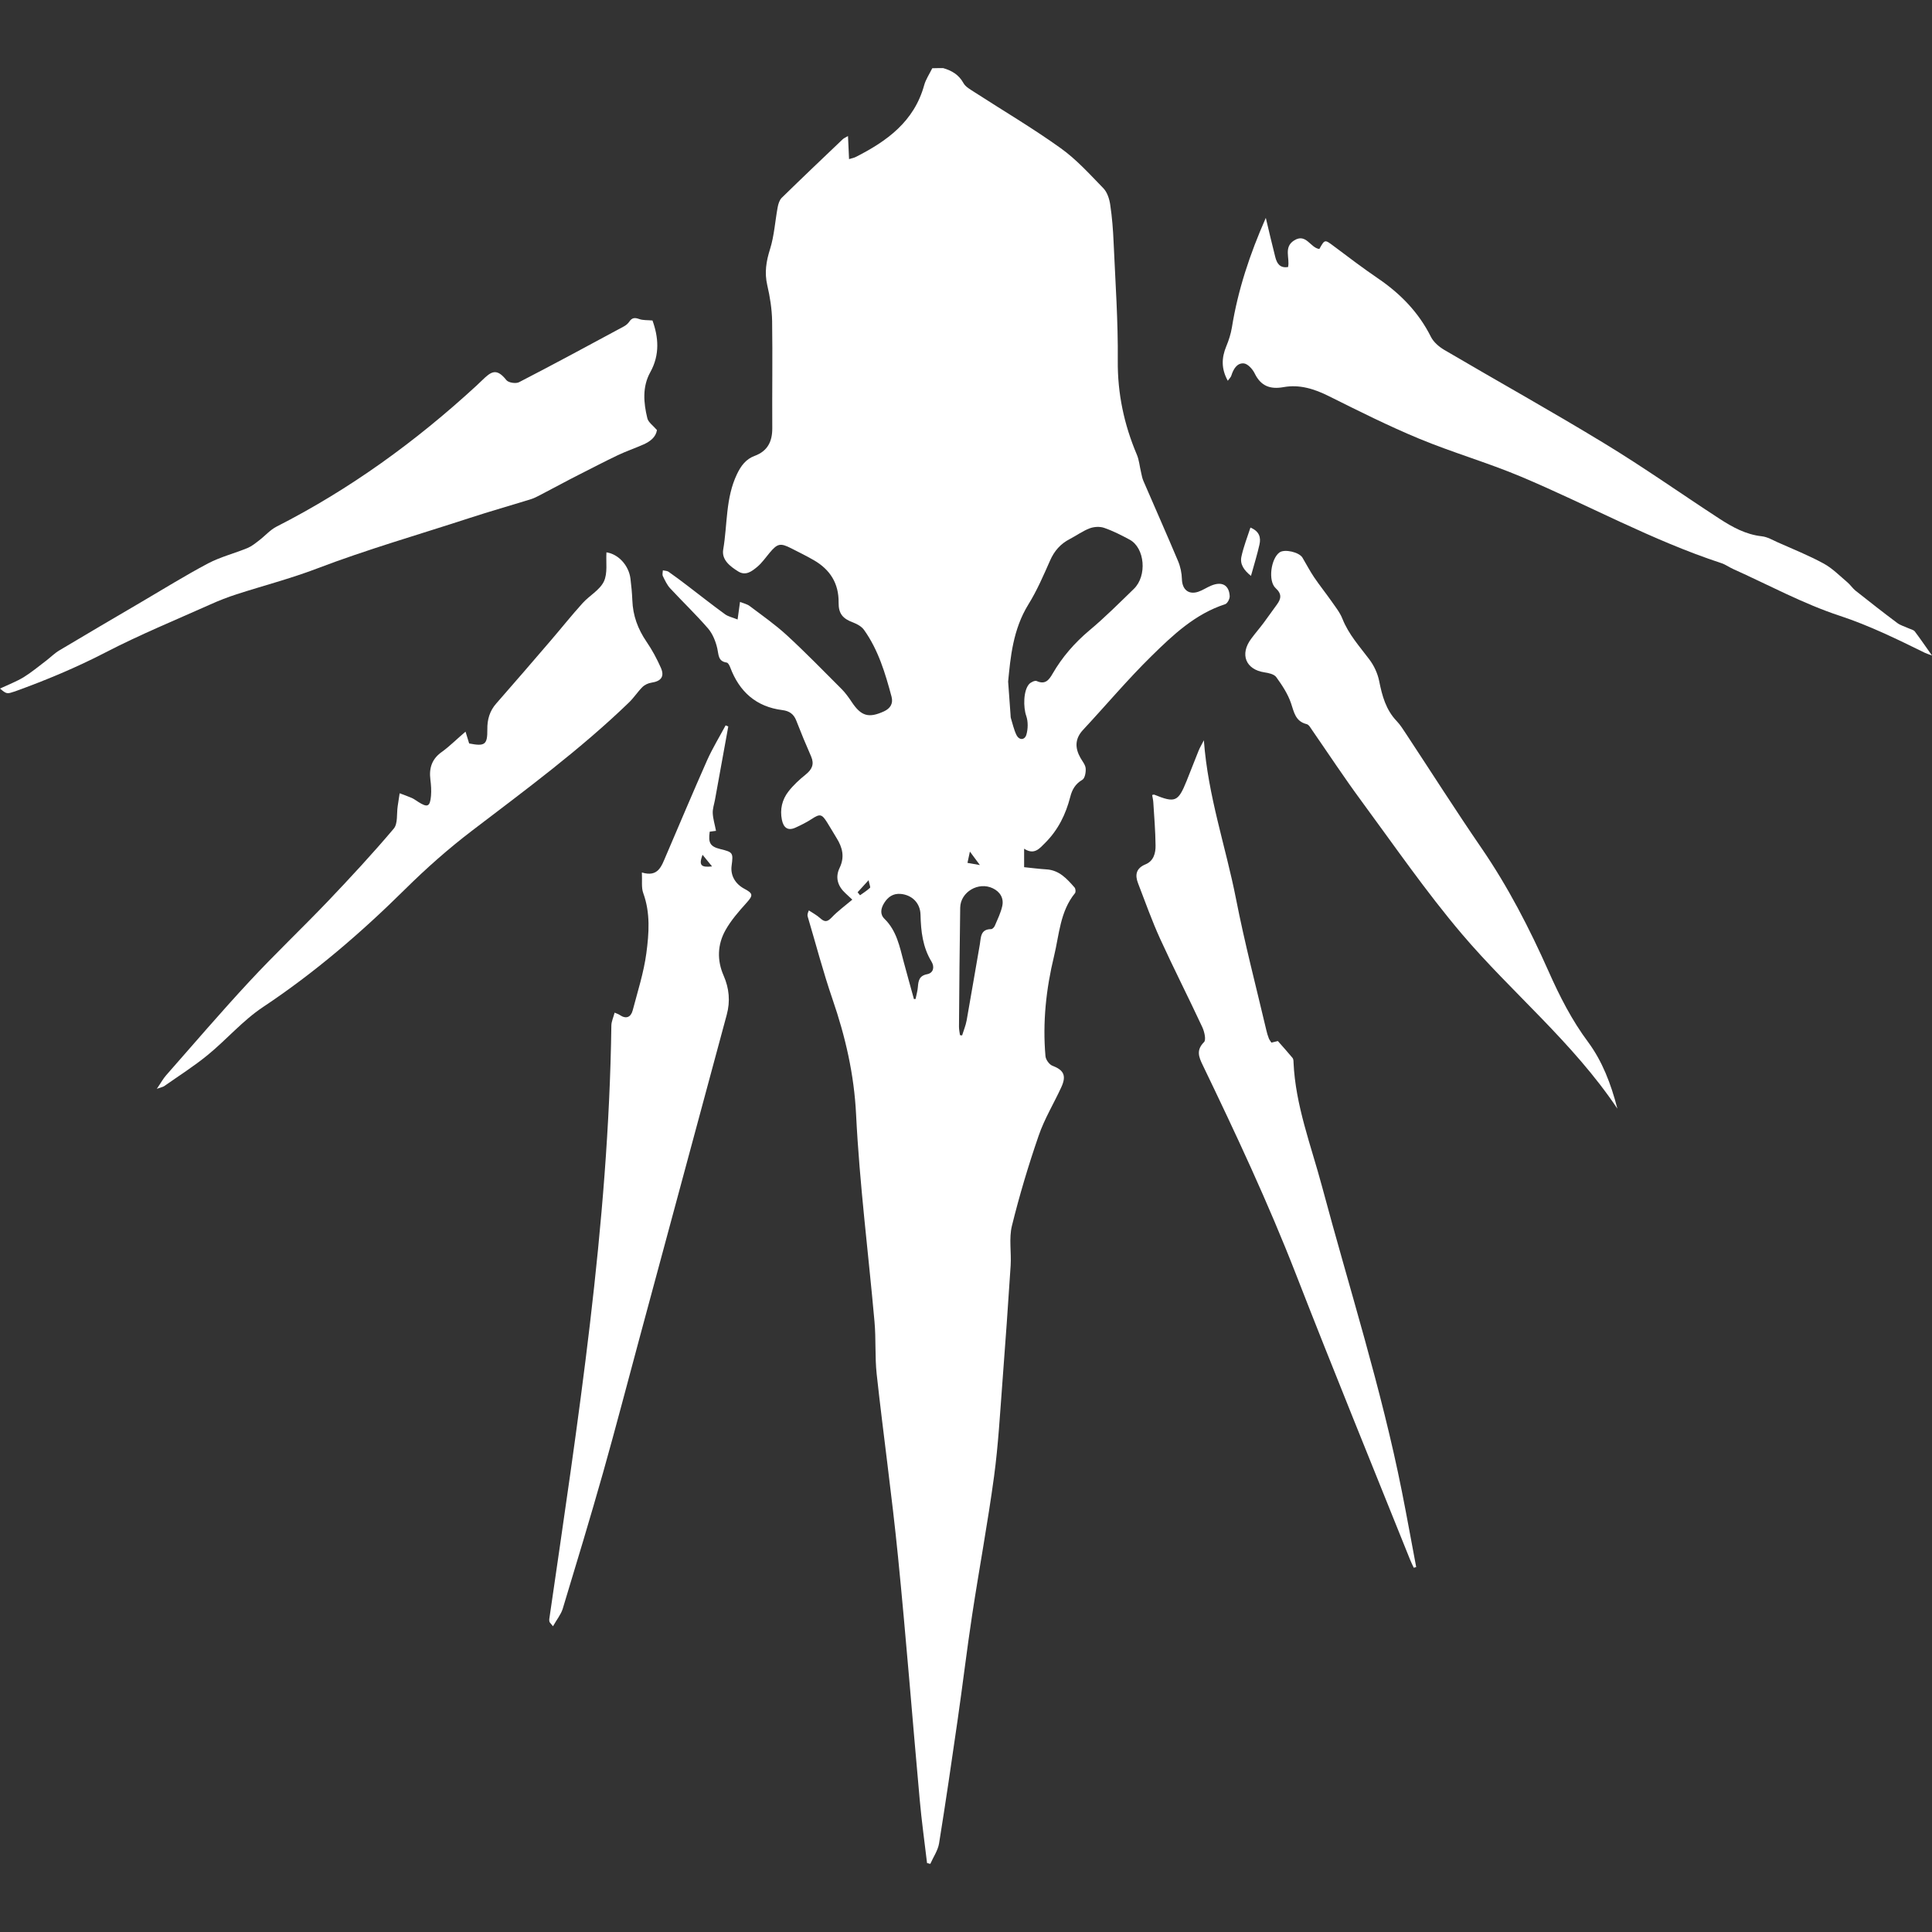<?xml version="1.0" encoding="UTF-8" standalone="no"?>
<!-- Generator: Adobe Illustrator 23.0.4, SVG Export Plug-In  -->

<svg
   xmlns:dc="http://purl.org/dc/elements/1.1/"
   xmlns:cc="http://creativecommons.org/ns#"
   xmlns:rdf="http://www.w3.org/1999/02/22-rdf-syntax-ns#"
   xmlns:svg="http://www.w3.org/2000/svg"
   xmlns="http://www.w3.org/2000/svg"
   xmlns:sodipodi="http://sodipodi.sourceforge.net/DTD/sodipodi-0.dtd"
   xmlns:inkscape="http://www.inkscape.org/namespaces/inkscape"
   version="1.1"
   x="0px"
   y="0px"
   width="255.15"
   height="255.15"
   viewBox="0 0 255.15 255.15"
   xml:space="preserve"
   id="svg24"
   sodipodi:docname="corvus_cabal.svg"
   inkscape:version="0.92.3 (2405546, 2018-03-11)"><rect x="0" y="0" width="255.15" height="255.15" fill="#333333" stroke="none"/><sodipodi:namedview
   pagecolor="#ffffff"
   bordercolor="#666666"
   borderopacity="1"
   objecttolerance="10"
   gridtolerance="10"
   guidetolerance="10"
   inkscape:pageopacity="0"
   inkscape:pageshadow="2"
   inkscape:window-width="1920"
   inkscape:window-height="1017"
   id="namedview26"
   showgrid="false"
   fit-margin-top="0"
   fit-margin-left="0"
   fit-margin-right="0"
   fit-margin-bottom="0"
   inkscape:zoom="0.99519272"
   inkscape:cx="-181.41038"
   inkscape:cy="118.59"
   inkscape:window-x="-8"
   inkscape:window-y="-8"
   inkscape:window-maximized="1"
   inkscape:current-layer="svg24" />
<defs
   id="defs2">
</defs>
<g
   id="g22"
   transform="translate(-3.0517578e-6,8.995)">
    <g
   id="g20">
        <path
   d="m 124.56,0 c 1.14,0.33 2.07,0.87 2.68,1.98 0.28,0.51 0.93,0.85 1.46,1.2 3.79,2.45 7.69,4.75 11.36,7.38 2.09,1.49 3.85,3.45 5.66,5.31 0.51,0.53 0.79,1.41 0.9,2.16 0.25,1.66 0.38,3.33 0.45,5.01 0.23,5.19 0.6,10.39 0.55,15.58 -0.04,4.36 0.83,8.44 2.51,12.41 0.31,0.72 0.37,1.55 0.56,2.33 0.09,0.39 0.15,0.79 0.31,1.15 1.52,3.53 3.08,7.03 4.57,10.57 0.32,0.75 0.5,1.61 0.52,2.42 0.04,1.35 0.86,2.08 2.15,1.66 0.6,-0.2 1.14,-0.58 1.73,-0.82 1.41,-0.58 2.35,-0.07 2.43,1.39 0.02,0.36 -0.3,0.97 -0.6,1.07 -3.95,1.28 -6.88,4.05 -9.72,6.84 -3.16,3.1 -6.02,6.51 -9.04,9.75 -1.1,1.18 -1.09,2.4 -0.34,3.72 0.26,0.45 0.64,0.9 0.68,1.38 0.04,0.5 -0.1,1.3 -0.44,1.5 -0.93,0.54 -1.36,1.31 -1.6,2.27 -0.59,2.29 -1.59,4.33 -3.28,6.03 -0.79,0.79 -1.46,1.67 -2.81,0.8 0,0.92 0,1.63 0,2.44 0.99,0.1 1.96,0.23 2.94,0.29 1.7,0.1 2.71,1.24 3.72,2.39 0.14,0.16 0.18,0.6 0.06,0.75 -1.98,2.43 -2.08,5.48 -2.77,8.33 -1.05,4.33 -1.52,8.74 -1.13,13.2 0.04,0.46 0.5,1.1 0.91,1.26 1.5,0.57 1.89,1.3 1.18,2.84 -0.98,2.14 -2.23,4.18 -2.99,6.4 -1.35,3.91 -2.54,7.88 -3.53,11.9 -0.41,1.66 -0.06,3.5 -0.17,5.26 -0.33,5.1 -0.69,10.2 -1.08,15.3 -0.32,4.18 -0.55,8.38 -1.11,12.54 -0.83,6.13 -1.97,12.22 -2.9,18.33 -0.7,4.62 -1.25,9.26 -1.92,13.89 -0.78,5.42 -1.57,10.83 -2.44,16.23 -0.15,0.94 -0.76,1.81 -1.16,2.72 -0.14,-0.04 -0.29,-0.08 -0.43,-0.11 -0.33,-2.79 -0.72,-5.58 -0.97,-8.38 -0.97,-10.71 -1.8,-21.43 -2.87,-32.13 -0.8,-8.03 -1.93,-16.03 -2.81,-24.05 -0.25,-2.3 -0.08,-4.64 -0.29,-6.94 -0.81,-9.11 -1.98,-18.2 -2.43,-27.33 -0.26,-5.33 -1.41,-10.3 -3.12,-15.27 -1.23,-3.58 -2.19,-7.26 -3.27,-10.89 -0.05,-0.18 -0.05,-0.37 0.15,-0.82 0.51,0.34 1.06,0.63 1.51,1.04 0.57,0.51 0.92,0.5 1.48,-0.08 0.81,-0.86 1.78,-1.56 2.75,-2.38 -0.27,-0.25 -0.58,-0.54 -0.89,-0.83 -1.03,-0.94 -1.4,-2.09 -0.79,-3.36 0.7,-1.45 0.38,-2.7 -0.4,-3.95 -0.42,-0.68 -0.81,-1.37 -1.24,-2.05 -0.72,-1.15 -0.96,-1.17 -2.08,-0.44 -0.66,0.43 -1.38,0.79 -2.11,1.12 -1.03,0.47 -1.58,-0.02 -1.79,-1.03 -0.28,-1.38 0.03,-2.67 0.86,-3.74 0.65,-0.84 1.46,-1.58 2.29,-2.25 0.83,-0.67 1.15,-1.36 0.71,-2.38 -0.69,-1.57 -1.35,-3.16 -1.97,-4.76 -0.33,-0.85 -0.93,-1.25 -1.8,-1.36 -3.49,-0.43 -5.71,-2.43 -6.92,-5.66 -0.09,-0.24 -0.27,-0.59 -0.46,-0.62 -1.15,-0.17 -1.05,-1.02 -1.24,-1.86 -0.21,-0.92 -0.6,-1.91 -1.2,-2.62 -1.59,-1.84 -3.36,-3.53 -5.02,-5.32 -0.42,-0.45 -0.69,-1.05 -0.97,-1.62 -0.1,-0.2 -0.01,-0.5 0,-0.76 0.25,0.06 0.54,0.05 0.74,0.18 0.85,0.59 1.68,1.22 2.51,1.85 1.65,1.26 3.28,2.55 4.96,3.77 0.43,0.31 1,0.42 1.66,0.69 0.11,-0.82 0.2,-1.47 0.32,-2.32 0.47,0.19 0.94,0.29 1.27,0.54 1.66,1.25 3.37,2.45 4.9,3.85 2.5,2.3 4.87,4.74 7.27,7.14 0.5,0.51 0.92,1.1 1.32,1.7 1.24,1.86 2.23,2.15 4.26,1.22 0.84,-0.39 1.23,-1.04 0.99,-1.94 -0.83,-3.09 -1.74,-6.16 -3.63,-8.81 -0.31,-0.44 -0.89,-0.77 -1.41,-0.97 -1.39,-0.51 -1.97,-1.16 -1.95,-2.65 0.03,-2.54 -1.13,-4.35 -3.27,-5.59 -0.97,-0.56 -1.97,-1.05 -2.97,-1.56 -1.45,-0.74 -1.83,-0.66 -2.87,0.58 -0.54,0.64 -1.02,1.35 -1.65,1.87 -0.69,0.57 -1.5,1.21 -2.49,0.6 -1.08,-0.67 -2.22,-1.54 -1.99,-2.9 0.57,-3.32 0.3,-6.79 1.82,-9.96 0.53,-1.11 1.18,-1.98 2.34,-2.41 1.7,-0.63 2.33,-1.89 2.32,-3.65 -0.03,-4.72 0.05,-9.44 -0.02,-14.16 -0.03,-1.58 -0.28,-3.18 -0.64,-4.72 -0.39,-1.68 -0.14,-3.18 0.37,-4.79 0.55,-1.76 0.66,-3.66 1,-5.5 0.08,-0.44 0.24,-0.96 0.54,-1.26 2.66,-2.6 5.35,-5.16 8.05,-7.73 0.13,-0.13 0.32,-0.2 0.7,-0.43 0.05,1.09 0.09,2.01 0.14,3.05 0.32,-0.1 0.62,-0.15 0.88,-0.28 4.13,-2.09 7.72,-4.69 9.04,-9.48 0.22,-0.79 0.71,-1.5 1.07,-2.24 C 123.6,0 124.08,0 124.56,0 Z m 8.58,81.02 c 0.13,1.86 0.23,3.14 0.32,4.42 0.01,0.12 0,0.25 0.03,0.36 0.24,0.76 0.4,1.55 0.74,2.25 0.37,0.76 1.1,0.71 1.32,-0.02 0.22,-0.77 0.24,-1.73 -0.02,-2.48 -0.4,-1.14 -0.39,-3.34 0.38,-4.2 0.23,-0.25 0.77,-0.51 1.01,-0.4 1.13,0.51 1.62,-0.16 2.09,-0.97 1.27,-2.2 2.9,-4.07 4.86,-5.72 2.05,-1.71 3.95,-3.62 5.87,-5.48 1.78,-1.72 1.46,-5.43 -0.56,-6.51 -1.08,-0.58 -2.19,-1.15 -3.35,-1.55 -0.57,-0.2 -1.34,-0.16 -1.92,0.06 -0.92,0.35 -1.74,0.95 -2.62,1.41 -1.23,0.63 -2.05,1.57 -2.61,2.84 -0.87,1.97 -1.73,3.97 -2.86,5.79 -2.06,3.33 -2.37,7.04 -2.68,10.2 z m -6.36,46.69 c 0.09,0.01 0.19,0.03 0.28,0.04 0.2,-0.66 0.48,-1.31 0.6,-1.98 0.6,-3.34 1.15,-6.69 1.74,-10.03 0.16,-0.9 0.05,-2.03 1.5,-2.03 0.17,0 0.41,-0.26 0.49,-0.46 0.36,-0.84 0.77,-1.68 0.97,-2.57 0.24,-1.05 -0.28,-1.9 -1.24,-2.36 -1.9,-0.92 -4.28,0.49 -4.31,2.56 -0.08,5.24 -0.12,10.47 -0.16,15.71 0,0.38 0.08,0.75 0.13,1.12 z m -6.08,-4.76 c 0.07,-0.01 0.15,-0.01 0.22,-0.02 0.1,-0.53 0.26,-1.05 0.3,-1.58 0.07,-0.84 0.18,-1.49 1.24,-1.69 0.84,-0.17 0.97,-0.98 0.57,-1.64 -1.17,-1.92 -1.41,-4.01 -1.46,-6.2 -0.03,-1.57 -1.14,-2.63 -2.63,-2.76 -0.98,-0.08 -1.67,0.39 -2.17,1.2 -0.45,0.72 -0.58,1.49 0.04,2.09 1.61,1.58 2,3.66 2.54,5.69 0.44,1.64 0.9,3.28 1.35,4.91 z m 7.39,-19.48 c -0.15,0.71 -0.24,1.1 -0.32,1.49 0.43,0.08 0.87,0.15 1.64,0.29 -0.53,-0.7 -0.8,-1.07 -1.32,-1.78 z m -13.38,3.78 c -0.65,0.71 -1.05,1.15 -1.45,1.59 0.11,0.13 0.21,0.27 0.32,0.4 0.45,-0.32 0.92,-0.62 1.32,-0.99 0.08,-0.08 -0.08,-0.43 -0.19,-1 z"
   id="path4"
   inkscape:connector-curvature="0"
   style="fill:#ffffff" />
        <path
   d="m 255.15,77.58 c -0.46,-0.18 -0.71,-0.25 -0.94,-0.36 -3.67,-1.8 -7.3,-3.59 -11.24,-4.89 -4.86,-1.6 -9.43,-4.09 -14.13,-6.2 -0.51,-0.23 -0.97,-0.58 -1.5,-0.75 -9.17,-3.01 -17.62,-7.7 -26.48,-11.43 -4.4,-1.85 -9.03,-3.18 -13.44,-5.01 -4.05,-1.68 -7.98,-3.65 -11.91,-5.61 -1.92,-0.96 -3.87,-1.58 -5.99,-1.2 -1.77,0.32 -3,-0.13 -3.82,-1.81 -0.27,-0.56 -0.91,-1.27 -1.43,-1.32 -0.92,-0.08 -1.39,0.77 -1.66,1.63 -0.07,0.21 -0.26,0.37 -0.46,0.66 -0.88,-1.58 -0.83,-3.03 -0.2,-4.55 0.33,-0.79 0.6,-1.64 0.74,-2.48 0.8,-4.96 2.36,-9.67 4.48,-14.48 0.45,1.89 0.83,3.53 1.25,5.17 0.21,0.82 0.59,1.5 1.69,1.32 0.26,-1.17 -0.62,-2.62 0.8,-3.51 1.59,-1 2.13,0.98 3.33,1.13 0.73,-1.3 0.71,-1.27 1.93,-0.36 1.92,1.44 3.83,2.89 5.81,4.24 2.97,2.02 5.38,4.49 7,7.73 0.35,0.69 1.06,1.3 1.75,1.71 7.06,4.15 14.22,8.13 21.21,12.39 5.15,3.13 10.09,6.62 15.14,9.91 1.71,1.11 3.48,2.09 5.59,2.32 0.73,0.08 1.42,0.49 2.11,0.8 2.04,0.91 4.12,1.74 6.08,2.81 1.15,0.63 2.11,1.62 3.12,2.47 0.39,0.33 0.68,0.79 1.08,1.11 1.82,1.44 3.64,2.87 5.5,4.26 0.43,0.32 0.99,0.47 1.49,0.7 0.28,0.13 0.66,0.2 0.83,0.42 0.73,0.96 1.4,1.96 2.27,3.18 z"
   id="path6"
   inkscape:connector-curvature="0"
   style="fill:#ffffff" />
        <path
   d="m 73.03,205.78 c -0.37,-0.46 -0.44,-0.52 -0.46,-0.59 -0.03,-0.11 -0.04,-0.24 -0.03,-0.35 3.77,-26.02 7.84,-52.02 8.2,-78.4 0.01,-0.54 0.27,-1.08 0.43,-1.7 0.26,0.12 0.48,0.18 0.66,0.3 0.87,0.6 1.49,0.3 1.73,-0.61 0.66,-2.5 1.46,-4.99 1.8,-7.53 0.35,-2.63 0.55,-5.32 -0.41,-7.95 -0.27,-0.74 -0.12,-1.64 -0.18,-2.72 2.16,0.66 2.59,-0.84 3.17,-2.18 1.81,-4.22 3.59,-8.45 5.45,-12.65 0.71,-1.58 1.62,-3.07 2.44,-4.6 0.12,0.05 0.23,0.1 0.35,0.15 -0.59,3.23 -1.17,6.47 -1.76,9.7 -0.11,0.59 -0.32,1.18 -0.29,1.77 0.04,0.74 0.27,1.48 0.43,2.31 -0.12,0.02 -0.48,0.07 -0.83,0.11 -0.22,1.5 0.07,1.97 1.41,2.3 1.66,0.41 1.71,0.48 1.48,2.2 -0.17,1.25 0.46,2.39 1.68,3.04 1.2,0.64 1.17,0.88 0.26,1.89 -1.01,1.12 -2.02,2.28 -2.75,3.58 -1.06,1.9 -1.14,3.96 -0.24,6.01 0.73,1.67 0.89,3.38 0.41,5.15 -3.84,14.22 -7.68,28.44 -11.51,42.66 -1.6,5.93 -3.15,11.88 -4.82,17.8 -1.71,6.03 -3.52,12.02 -5.34,18.02 -0.24,0.75 -0.79,1.42 -1.28,2.29 z M 92.78,103.89 c -0.5,1.37 -0.24,1.7 1.26,1.54 -0.44,-0.54 -0.84,-1.02 -1.26,-1.54 z"
   id="path8"
   inkscape:connector-curvature="0"
   style="fill:#ffffff" />
        <path
   d="m 0,81.94 c 1.11,-0.52 2.16,-0.92 3.11,-1.49 1.04,-0.64 1.99,-1.44 2.97,-2.18 0.6,-0.46 1.14,-1.01 1.79,-1.39 3.56,-2.13 7.15,-4.23 10.73,-6.33 2.95,-1.73 5.86,-3.54 8.88,-5.14 1.64,-0.86 3.48,-1.32 5.21,-2.03 0.55,-0.23 1.04,-0.63 1.52,-1 0.79,-0.6 1.46,-1.39 2.32,-1.83 9.68,-4.93 18.38,-11.24 26.36,-18.58 0.26,-0.24 0.52,-0.49 0.78,-0.74 1.17,-1.13 1.88,-1.7 3.21,-0.02 0.27,0.34 1.25,0.49 1.67,0.27 4.65,-2.4 9.25,-4.89 13.85,-7.37 0.27,-0.15 0.54,-0.37 0.71,-0.63 0.36,-0.53 0.73,-0.55 1.31,-0.34 0.5,0.18 1.08,0.13 1.75,0.19 0.78,2.16 1.01,4.49 -0.29,6.83 -1.07,1.93 -0.89,4.03 -0.39,6.08 0.13,0.55 0.77,0.97 1.27,1.56 -0.14,0.93 -0.88,1.5 -1.77,1.9 -1.13,0.5 -2.31,0.9 -3.42,1.43 -1.72,0.82 -3.4,1.7 -5.1,2.56 -0.39,0.2 -0.78,0.4 -1.17,0.6 -1.33,0.7 -2.65,1.4 -3.98,2.1 -0.39,0.2 -0.78,0.41 -1.2,0.54 -2.7,0.84 -5.43,1.61 -8.12,2.49 -6.73,2.2 -13.54,4.15 -20.17,6.68 -3.46,1.32 -7.06,2.25 -10.59,3.39 -1.17,0.38 -2.33,0.83 -3.46,1.34 -4.63,2.07 -9.33,4 -13.83,6.33 C 10.07,79.17 6.08,80.83 1.99,82.31 0.92,82.66 0.9,82.7 0,81.94 Z"
   id="path10"
   inkscape:connector-curvature="0"
   style="fill:#ffffff" />
        <path
   d="m 167.91,128.7 c 0.38,-0.09 0.72,-0.18 0.85,-0.21 0.7,0.8 1.34,1.5 1.94,2.23 0.11,0.14 0.13,0.38 0.13,0.58 0.25,5.7 2.32,10.99 3.77,16.42 3.59,13.42 7.84,26.66 10.55,40.3 0.66,3.31 1.25,6.62 1.88,9.94 -0.11,0.03 -0.21,0.06 -0.32,0.09 -0.16,-0.35 -0.34,-0.69 -0.48,-1.05 -5.04,-12.56 -10.16,-25.08 -15.07,-37.69 -3.67,-9.43 -7.95,-18.57 -12.33,-27.66 -0.52,-1.07 -0.87,-1.97 0.18,-3.02 0.3,-0.3 0.05,-1.37 -0.22,-1.96 -1.82,-3.91 -3.78,-7.75 -5.57,-11.67 -1.09,-2.39 -1.97,-4.88 -2.92,-7.34 -0.43,-1.11 -0.27,-1.99 0.99,-2.51 1.07,-0.44 1.34,-1.49 1.32,-2.5 -0.02,-1.91 -0.18,-3.81 -0.3,-5.72 -0.02,-0.31 -0.1,-0.61 -0.15,-0.93 0.13,-0.03 0.21,-0.07 0.27,-0.05 2.77,1.12 3.16,0.96 4.28,-1.81 0.54,-1.33 1.05,-2.68 1.59,-4.01 0.15,-0.38 0.37,-0.73 0.69,-1.36 0.54,7.38 2.89,14.05 4.24,20.92 1.14,5.83 2.65,11.59 4.01,17.37 0.08,0.35 0.18,0.7 0.31,1.03 0.07,0.21 0.22,0.39 0.36,0.61 z"
   id="path12"
   inkscape:connector-curvature="0"
   style="fill:#ffffff" />
        <path
   d="m 61.48,87.63 c 0.23,0.75 0.36,1.16 0.48,1.56 2.08,0.41 2.42,0.16 2.4,-1.85 -0.02,-1.29 0.3,-2.43 1.17,-3.42 2.42,-2.76 4.82,-5.54 7.21,-8.33 1.41,-1.64 2.75,-3.33 4.2,-4.93 0.9,-1 2.26,-1.72 2.81,-2.86 0.52,-1.09 0.26,-2.55 0.34,-3.85 1.58,0.23 2.95,1.73 3.17,3.46 0.12,0.95 0.21,1.91 0.25,2.87 0.07,2.02 0.73,3.8 1.87,5.47 0.74,1.08 1.37,2.25 1.9,3.45 0.51,1.16 0.02,1.77 -1.24,1.96 -0.42,0.06 -0.9,0.28 -1.2,0.58 -0.64,0.64 -1.14,1.43 -1.79,2.05 -6.43,6.21 -13.61,11.5 -20.7,16.91 -3.11,2.37 -6.06,4.98 -8.84,7.73 -5.81,5.75 -11.96,11.04 -18.79,15.58 -2.66,1.77 -4.81,4.3 -7.31,6.34 -1.81,1.48 -3.8,2.74 -5.72,4.09 -0.17,0.12 -0.41,0.15 -0.98,0.36 0.55,-0.8 0.84,-1.35 1.24,-1.8 3.64,-4.14 7.23,-8.33 10.98,-12.37 3.37,-3.63 6.97,-7.04 10.39,-10.62 2.97,-3.12 5.9,-6.28 8.68,-9.57 0.56,-0.66 0.37,-1.96 0.52,-2.96 0.09,-0.57 0.17,-1.14 0.26,-1.71 0.54,0.2 1.08,0.39 1.61,0.62 0.29,0.13 0.55,0.33 0.82,0.5 1.25,0.8 1.58,0.67 1.71,-0.78 0.06,-0.71 0.01,-1.44 -0.08,-2.14 -0.2,-1.57 0.22,-2.79 1.59,-3.72 1.03,-0.76 1.94,-1.68 3.05,-2.62 z"
   id="path14"
   inkscape:connector-curvature="0"
   style="fill:#ffffff" />
        <path
   d="m 213.6,137.42 c -5.92,-8.82 -13.94,-15.3 -20.53,-23.06 -4.75,-5.6 -8.93,-11.67 -13.29,-17.59 -2.25,-3.05 -4.34,-6.23 -6.5,-9.35 -0.2,-0.29 -0.42,-0.71 -0.71,-0.78 -1.5,-0.37 -1.67,-1.58 -2.08,-2.79 -0.42,-1.22 -1.17,-2.36 -1.94,-3.42 -0.28,-0.39 -1.01,-0.55 -1.56,-0.63 -2.47,-0.37 -3.29,-2.38 -1.75,-4.44 0.52,-0.71 1.1,-1.37 1.63,-2.08 0.6,-0.8 1.16,-1.62 1.76,-2.43 0.57,-0.77 0.68,-1.4 -0.16,-2.17 -1.03,-0.94 -0.63,-3.9 0.51,-4.72 0.67,-0.48 2.59,-0.04 3.03,0.69 0.51,0.86 0.97,1.75 1.53,2.58 0.73,1.08 1.55,2.1 2.3,3.17 0.52,0.75 1.12,1.49 1.45,2.33 0.81,2.05 2.26,3.64 3.55,5.36 0.62,0.82 1.1,1.85 1.3,2.86 0.39,1.95 0.89,3.8 2.32,5.29 0.49,0.51 0.87,1.14 1.27,1.74 3.3,5 6.52,10.07 9.91,15.01 3.52,5.13 6.35,10.62 8.87,16.29 1.46,3.29 3.08,6.48 5.25,9.38 1.84,2.51 2.97,5.4 3.84,8.76 z"
   id="path16"
   inkscape:connector-curvature="0"
   style="fill:#ffffff" />
        <path
   d="m 165.14,60.68 c 1.2,0.5 1.4,1.33 1.19,2.25 -0.3,1.34 -0.71,2.65 -1.12,4.13 -0.95,-0.76 -1.48,-1.56 -1.26,-2.55 0.28,-1.3 0.77,-2.54 1.19,-3.83 z"
   id="path18"
   inkscape:connector-curvature="0"
   style="fill:#ffffff" />
    </g>
</g>
</svg>